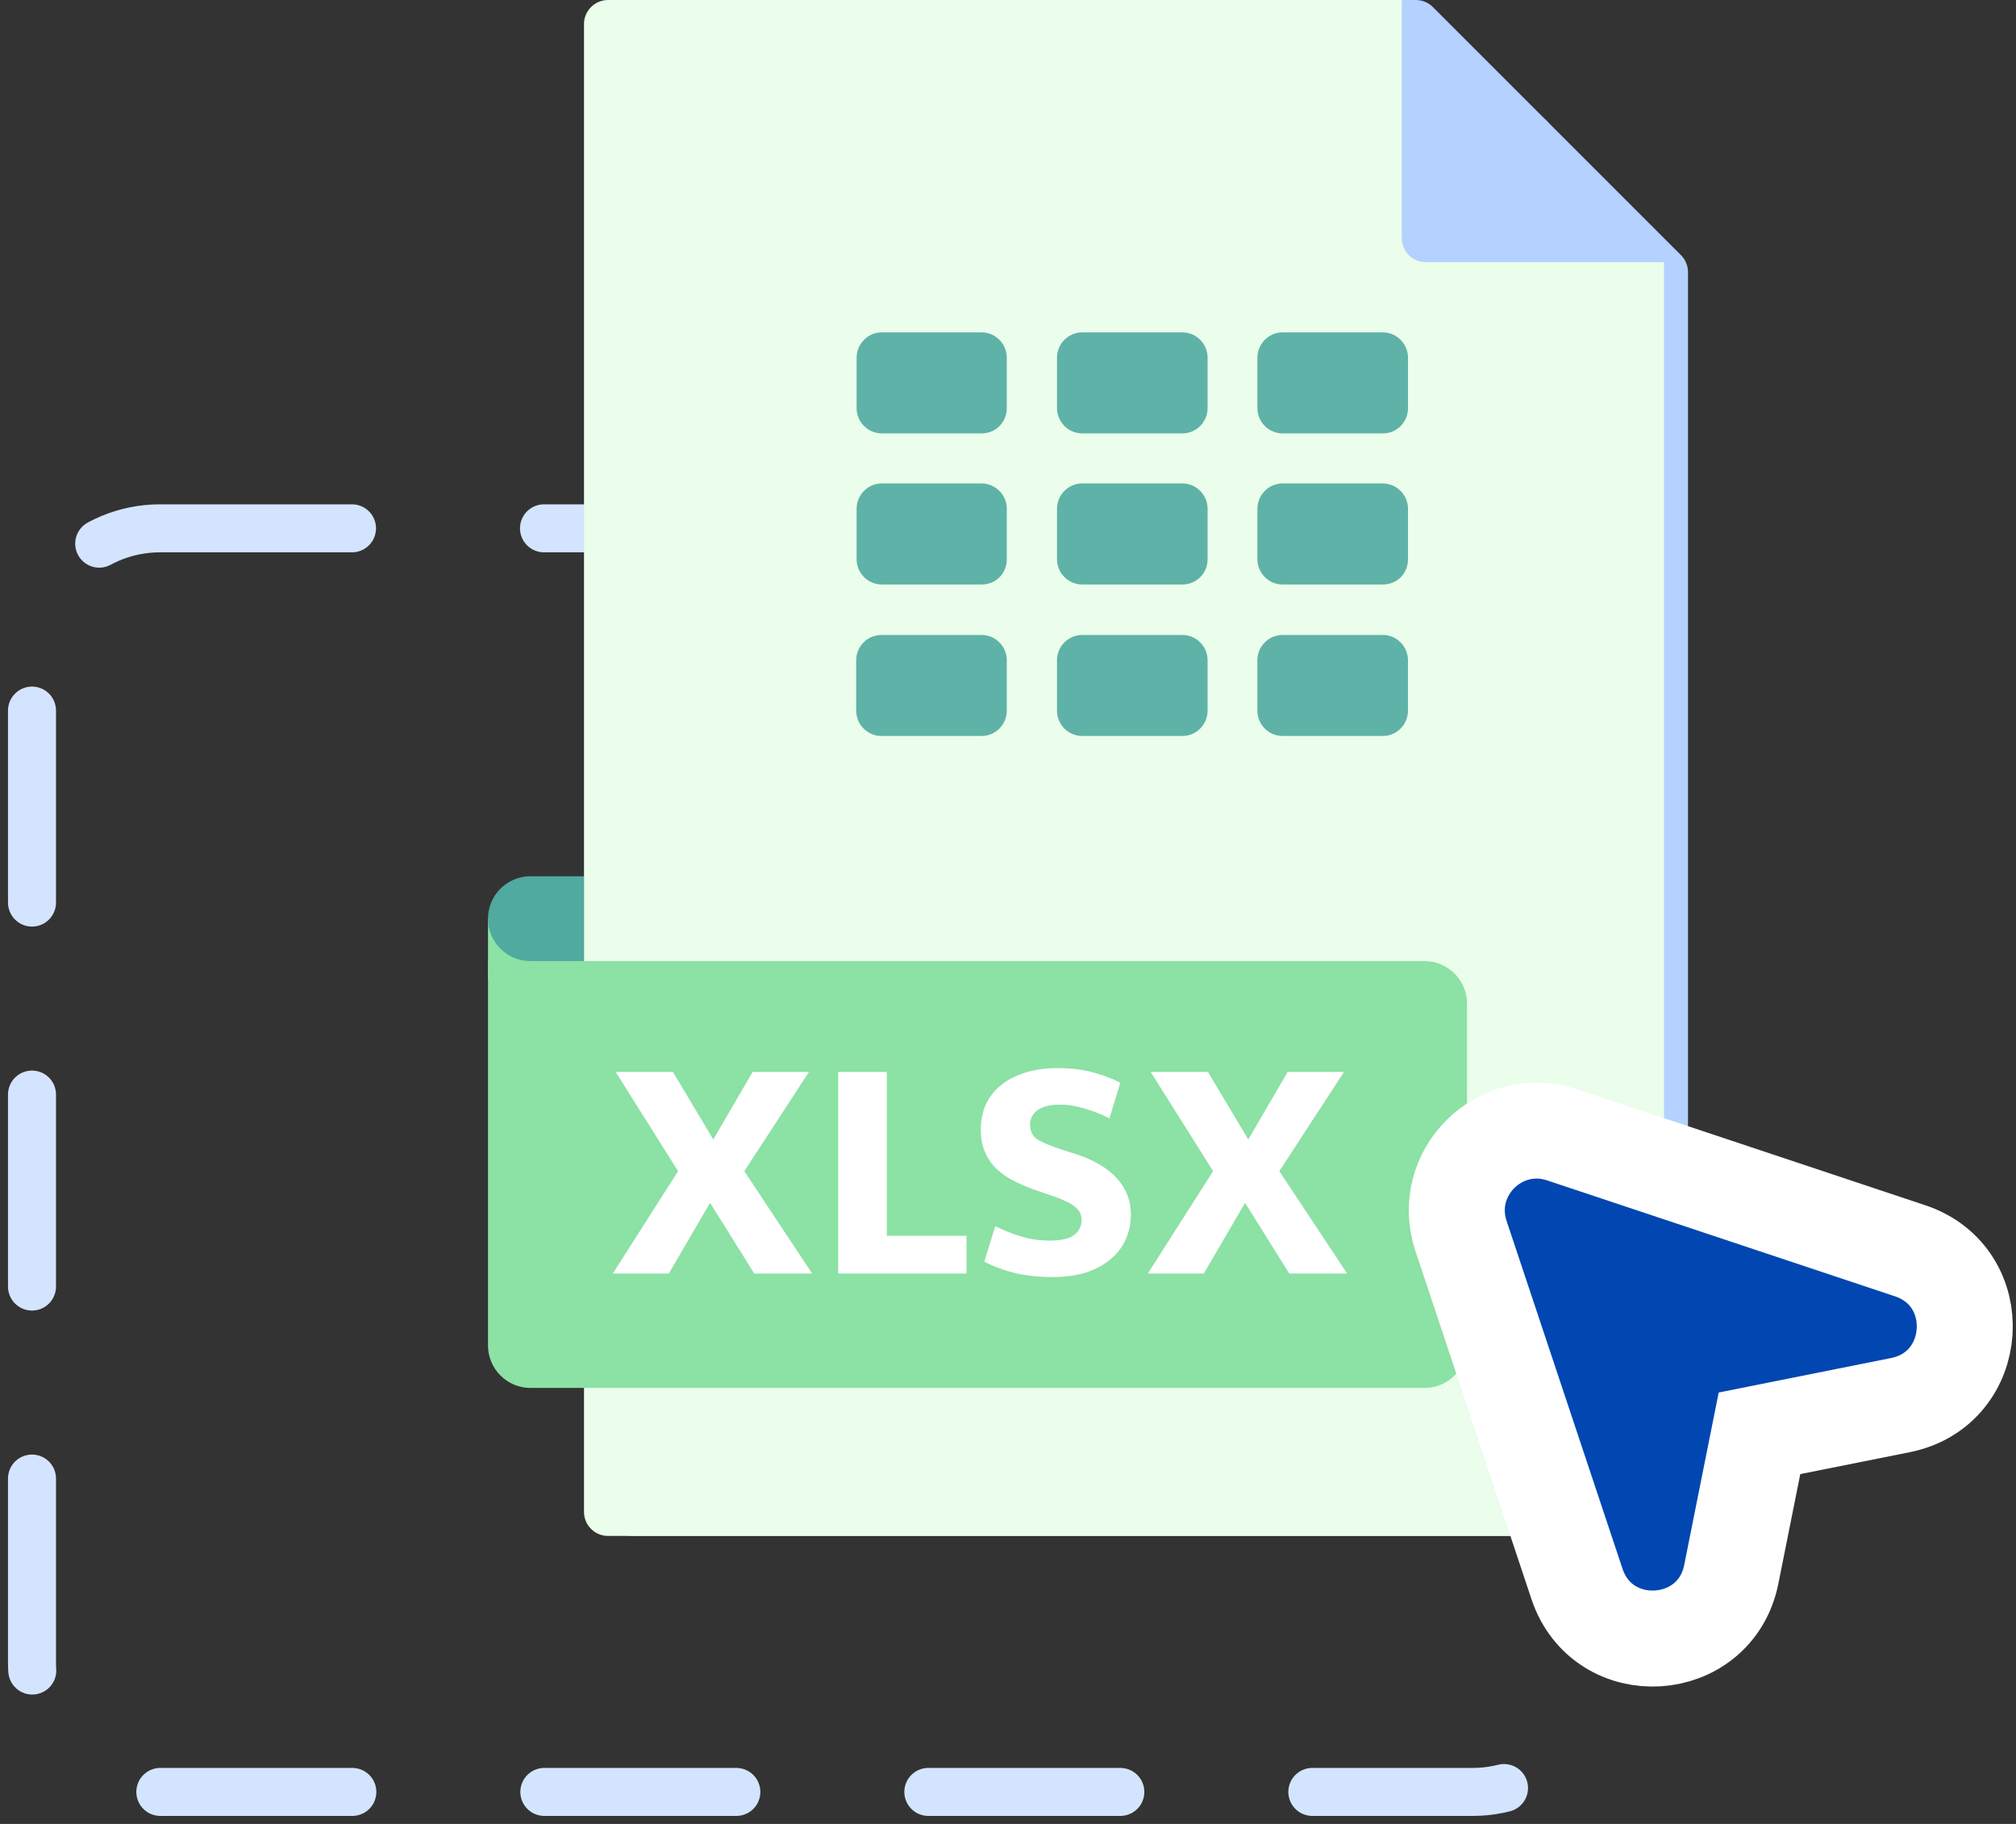 <svg width="63" height="57" viewBox="0 0 63 57" fill="none" xmlns="http://www.w3.org/2000/svg">
<rect x="0" y="0" width="63" height="57" fill="#333333" stroke="none"/>
<rect x="1" y="16.511" width="49.021" height="39.489" rx="4" stroke="#D4E4FE" stroke-width="1.5" stroke-miterlimit="15.992" stroke-linecap="round" stroke-linejoin="round" stroke-dasharray="6 6"/>
<path d="M52 48H19.75C19.551 48 19.36 47.921 19.22 47.78C19.079 47.64 19 47.449 19 47.25V0.75C19 0.551 19.079 0.36 19.22 0.22C19.36 0.079 19.551 0 19.75 0L44.246 0C44.445 4.24781e-05 44.636 0.079 44.777 0.22L52.53 7.973C52.671 8.114 52.75 8.305 52.75 8.504V47.25C52.75 47.449 52.671 47.64 52.53 47.78C52.39 47.921 52.199 48 52 48Z" fill="url(#paint0_linear)"/>
<path d="M15.25 28.709L18.25 27.384L20.344 30.598H15.25V28.709Z" fill="#8DE2A5"/>
<path d="M51.25 48H19C18.801 48 18.61 47.921 18.47 47.78C18.329 47.64 18.25 47.449 18.25 47.25V0.75C18.25 0.551 18.329 0.36 18.47 0.22C18.61 0.079 18.801 0 19 0L43.807 0L52 8.193V47.25C52 47.449 51.921 47.64 51.78 47.78C51.64 47.921 51.449 48 51.25 48Z" fill="url(#paint1_linear)"/>
<path d="M43.807 0V7.443C43.807 7.642 43.886 7.833 44.027 7.973C44.167 8.114 44.358 8.193 44.557 8.193H52L48.325 3.768L43.807 0Z" fill="url(#paint2_linear)"/>
<g opacity="0.9">
<path d="M43.215 13.544H40.078C39.648 13.544 39.294 13.188 39.294 12.755V11.177C39.294 10.744 39.648 10.387 40.078 10.387H43.215C43.645 10.387 44 10.744 44 11.177V12.755C44 13.188 43.658 13.544 43.215 13.544Z" fill="#50AAA0"/>
<path d="M36.953 13.544H33.816C33.386 13.544 33.031 13.188 33.031 12.755V11.177C33.031 10.744 33.386 10.387 33.816 10.387H36.953C37.383 10.387 37.737 10.744 37.737 11.177V12.755C37.737 13.188 37.383 13.544 36.953 13.544Z" fill="#50AAA0"/>
<path d="M43.215 18.266H40.078C39.648 18.266 39.294 17.909 39.294 17.477V15.898C39.294 15.466 39.648 15.109 40.078 15.109H43.215C43.645 15.109 44 15.466 44 15.898V17.477C44 17.922 43.658 18.266 43.215 18.266Z" fill="#50AAA0"/>
<path d="M36.953 18.266H33.816C33.386 18.266 33.031 17.909 33.031 17.477V15.898C33.031 15.466 33.386 15.109 33.816 15.109H36.953C37.383 15.109 37.737 15.466 37.737 15.898V17.477C37.737 17.922 37.383 18.266 36.953 18.266Z" fill="#50AAA0"/>
<path fill-rule="evenodd" clip-rule="evenodd" d="M28.325 19.844H28.325H30.678C31.108 19.844 31.462 20.2 31.462 20.633V21.422L31.462 21.422V22.211C31.462 22.644 31.108 23 30.678 23H27.541C27.111 23 26.756 22.644 26.756 22.211V20.633C26.756 20.2 27.111 19.844 27.541 19.844H28.325Z" fill="#50AAA0"/>
<path fill-rule="evenodd" clip-rule="evenodd" d="M28.338 15.109H28.325H27.553C27.123 15.109 26.769 15.466 26.769 15.898V17.477C26.769 17.909 27.123 18.266 27.553 18.266H28.323C28.324 18.266 28.324 18.266 28.325 18.266H30.678C31.121 18.266 31.462 17.922 31.462 17.477V15.898C31.462 15.466 31.108 15.109 30.678 15.109H28.338Z" fill="#50AAA0"/>
<path fill-rule="evenodd" clip-rule="evenodd" d="M37.737 21.422V20.633C37.737 20.2 37.383 19.844 36.953 19.844H33.816C33.386 19.844 33.031 20.2 33.031 20.633V21.422C33.031 21.422 33.031 21.422 33.031 21.422V22.211C33.031 22.644 33.386 23 33.816 23H36.953C37.383 23 37.737 22.644 37.737 22.211V21.422Z" fill="#50AAA0"/>
<path fill-rule="evenodd" clip-rule="evenodd" d="M43.999 21.422V20.633C43.999 20.2 43.645 19.844 43.215 19.844H40.077C39.647 19.844 39.293 20.2 39.293 20.633V21.422C39.293 21.422 39.293 21.422 39.293 21.422V22.211C39.293 22.644 39.647 23 40.077 23H43.215C43.645 23 43.999 22.644 43.999 22.211V21.422Z" fill="#50AAA0"/>
<path fill-rule="evenodd" clip-rule="evenodd" d="M27.553 13.544H28.325H28.338H30.678C31.121 13.544 31.462 13.188 31.462 12.755V11.177C31.462 10.744 31.108 10.387 30.678 10.387H28.338H28.325H27.553C27.123 10.387 26.769 10.744 26.769 11.177V12.755C26.769 13.188 27.123 13.544 27.553 13.544Z" fill="#50AAA0"/>
</g>
<path d="M44.517 43.375H16.578C16.403 43.375 16.23 43.341 16.069 43.274C15.908 43.207 15.762 43.11 15.639 42.986C15.515 42.863 15.418 42.717 15.351 42.556C15.284 42.395 15.25 42.222 15.25 42.047V30.035H44.517C44.868 30.036 45.206 30.176 45.455 30.424C45.704 30.673 45.844 31.011 45.844 31.363V42.047C45.844 42.4 45.704 42.737 45.455 42.986C45.206 43.235 44.869 43.375 44.517 43.375Z" fill="url(#paint3_linear)"/>
<path d="M18.25 27.384H16.576C16.402 27.384 16.23 27.418 16.069 27.485C15.908 27.551 15.762 27.649 15.638 27.772C15.515 27.895 15.418 28.041 15.351 28.202C15.284 28.363 15.25 28.535 15.25 28.709C15.25 28.884 15.284 29.056 15.351 29.217C15.417 29.378 15.515 29.524 15.638 29.647C15.761 29.77 15.908 29.868 16.068 29.935C16.229 30.001 16.402 30.036 16.576 30.035H18.25V27.384Z" fill="#50AAA0"/>
<path d="M21.03 33.5L22.29 35.61L23.52 33.5H25.28L23.26 36.6L25.38 39.8H23.57L22.19 37.59L20.9 39.8H19.15L21.19 36.6L19.24 33.5H21.03ZM26.193 33.5H27.713V38.62H30.203V39.8H26.193V33.5ZM33.04 33.38C33.48 33.38 33.86 33.427 34.18 33.52C34.5 33.607 34.777 33.713 35.01 33.84L34.67 34.95C34.41 34.817 34.147 34.713 33.88 34.64C33.62 34.56 33.37 34.52 33.13 34.52C32.823 34.52 32.59 34.577 32.43 34.69C32.27 34.803 32.19 34.953 32.19 35.14C32.19 35.353 32.267 35.51 32.42 35.61C32.573 35.703 32.81 35.803 33.13 35.91L33.72 36.1C33.953 36.18 34.17 36.28 34.37 36.4C34.57 36.513 34.74 36.647 34.88 36.8C35.027 36.953 35.14 37.127 35.22 37.32C35.3 37.513 35.34 37.723 35.34 37.95C35.34 38.217 35.29 38.47 35.19 38.71C35.09 38.943 34.937 39.15 34.73 39.33C34.53 39.51 34.273 39.653 33.96 39.76C33.653 39.86 33.29 39.91 32.87 39.91C32.477 39.91 32.1 39.87 31.74 39.79C31.387 39.703 31.06 39.583 30.76 39.43L31.1 38.32C31.387 38.46 31.667 38.57 31.94 38.65C32.213 38.73 32.5 38.77 32.8 38.77C33.153 38.77 33.407 38.713 33.56 38.6C33.72 38.48 33.8 38.32 33.8 38.12C33.8 38.053 33.787 37.987 33.76 37.92C33.733 37.853 33.68 37.787 33.6 37.72C33.527 37.653 33.42 37.59 33.28 37.53C33.147 37.463 32.973 37.397 32.76 37.33L32.27 37.16C32.037 37.073 31.82 36.977 31.62 36.87C31.42 36.763 31.247 36.637 31.1 36.49C30.96 36.343 30.85 36.173 30.77 35.98C30.69 35.787 30.65 35.557 30.65 35.29C30.65 35.017 30.7 34.763 30.8 34.53C30.907 34.297 31.06 34.097 31.26 33.93C31.467 33.757 31.717 33.623 32.01 33.53C32.31 33.43 32.653 33.38 33.04 33.38ZM37.749 33.5L39.009 35.61L40.239 33.5H41.999L39.979 36.6L42.099 39.8H40.289L38.909 37.59L37.619 39.8H35.869L37.909 36.6L35.959 33.5H37.749Z" fill="white"/>
<path d="M48.819 35.465C46.865 34.813 45.005 36.673 45.657 38.627L49.28 49.498C50.091 51.93 53.601 51.711 54.103 49.198L54.984 44.793L59.389 43.911C61.903 43.409 62.122 39.899 59.69 39.088L48.819 35.465Z" fill="#0246B1" stroke="white" stroke-width="3"/>
<defs>
<linearGradient id="paint0_linear" x1="35.875" y1="-23.99" x2="35.875" y2="-22.066" gradientUnits="userSpaceOnUse">
<stop stop-color="#F3F7FF"/>
<stop offset="0.99" stop-color="#B5D1FF"/>
</linearGradient>
<linearGradient id="paint1_linear" x1="1148.87" y1="-260.592" x2="1148.87" y2="7390.9" gradientUnits="userSpaceOnUse">
<stop stop-color="#EDFFEA"/>
<stop offset="0.99" stop-color="#B5D1FF"/>
</linearGradient>
<linearGradient id="paint2_linear" x1="457.865" y1="-191.954" x2="457.865" y2="-32.764" gradientUnits="userSpaceOnUse">
<stop stop-color="#F3F7FF"/>
<stop offset="0.99" stop-color="#B5D1FF"/>
</linearGradient>
<linearGradient id="paint3_linear" x1="853.403" y1="463.809" x2="853.403" y2="1163.25" gradientUnits="userSpaceOnUse">
<stop stop-color="#8CE1A4"/>
<stop offset="1" stop-color="#78C2A4"/>
</linearGradient>
</defs>
</svg>
